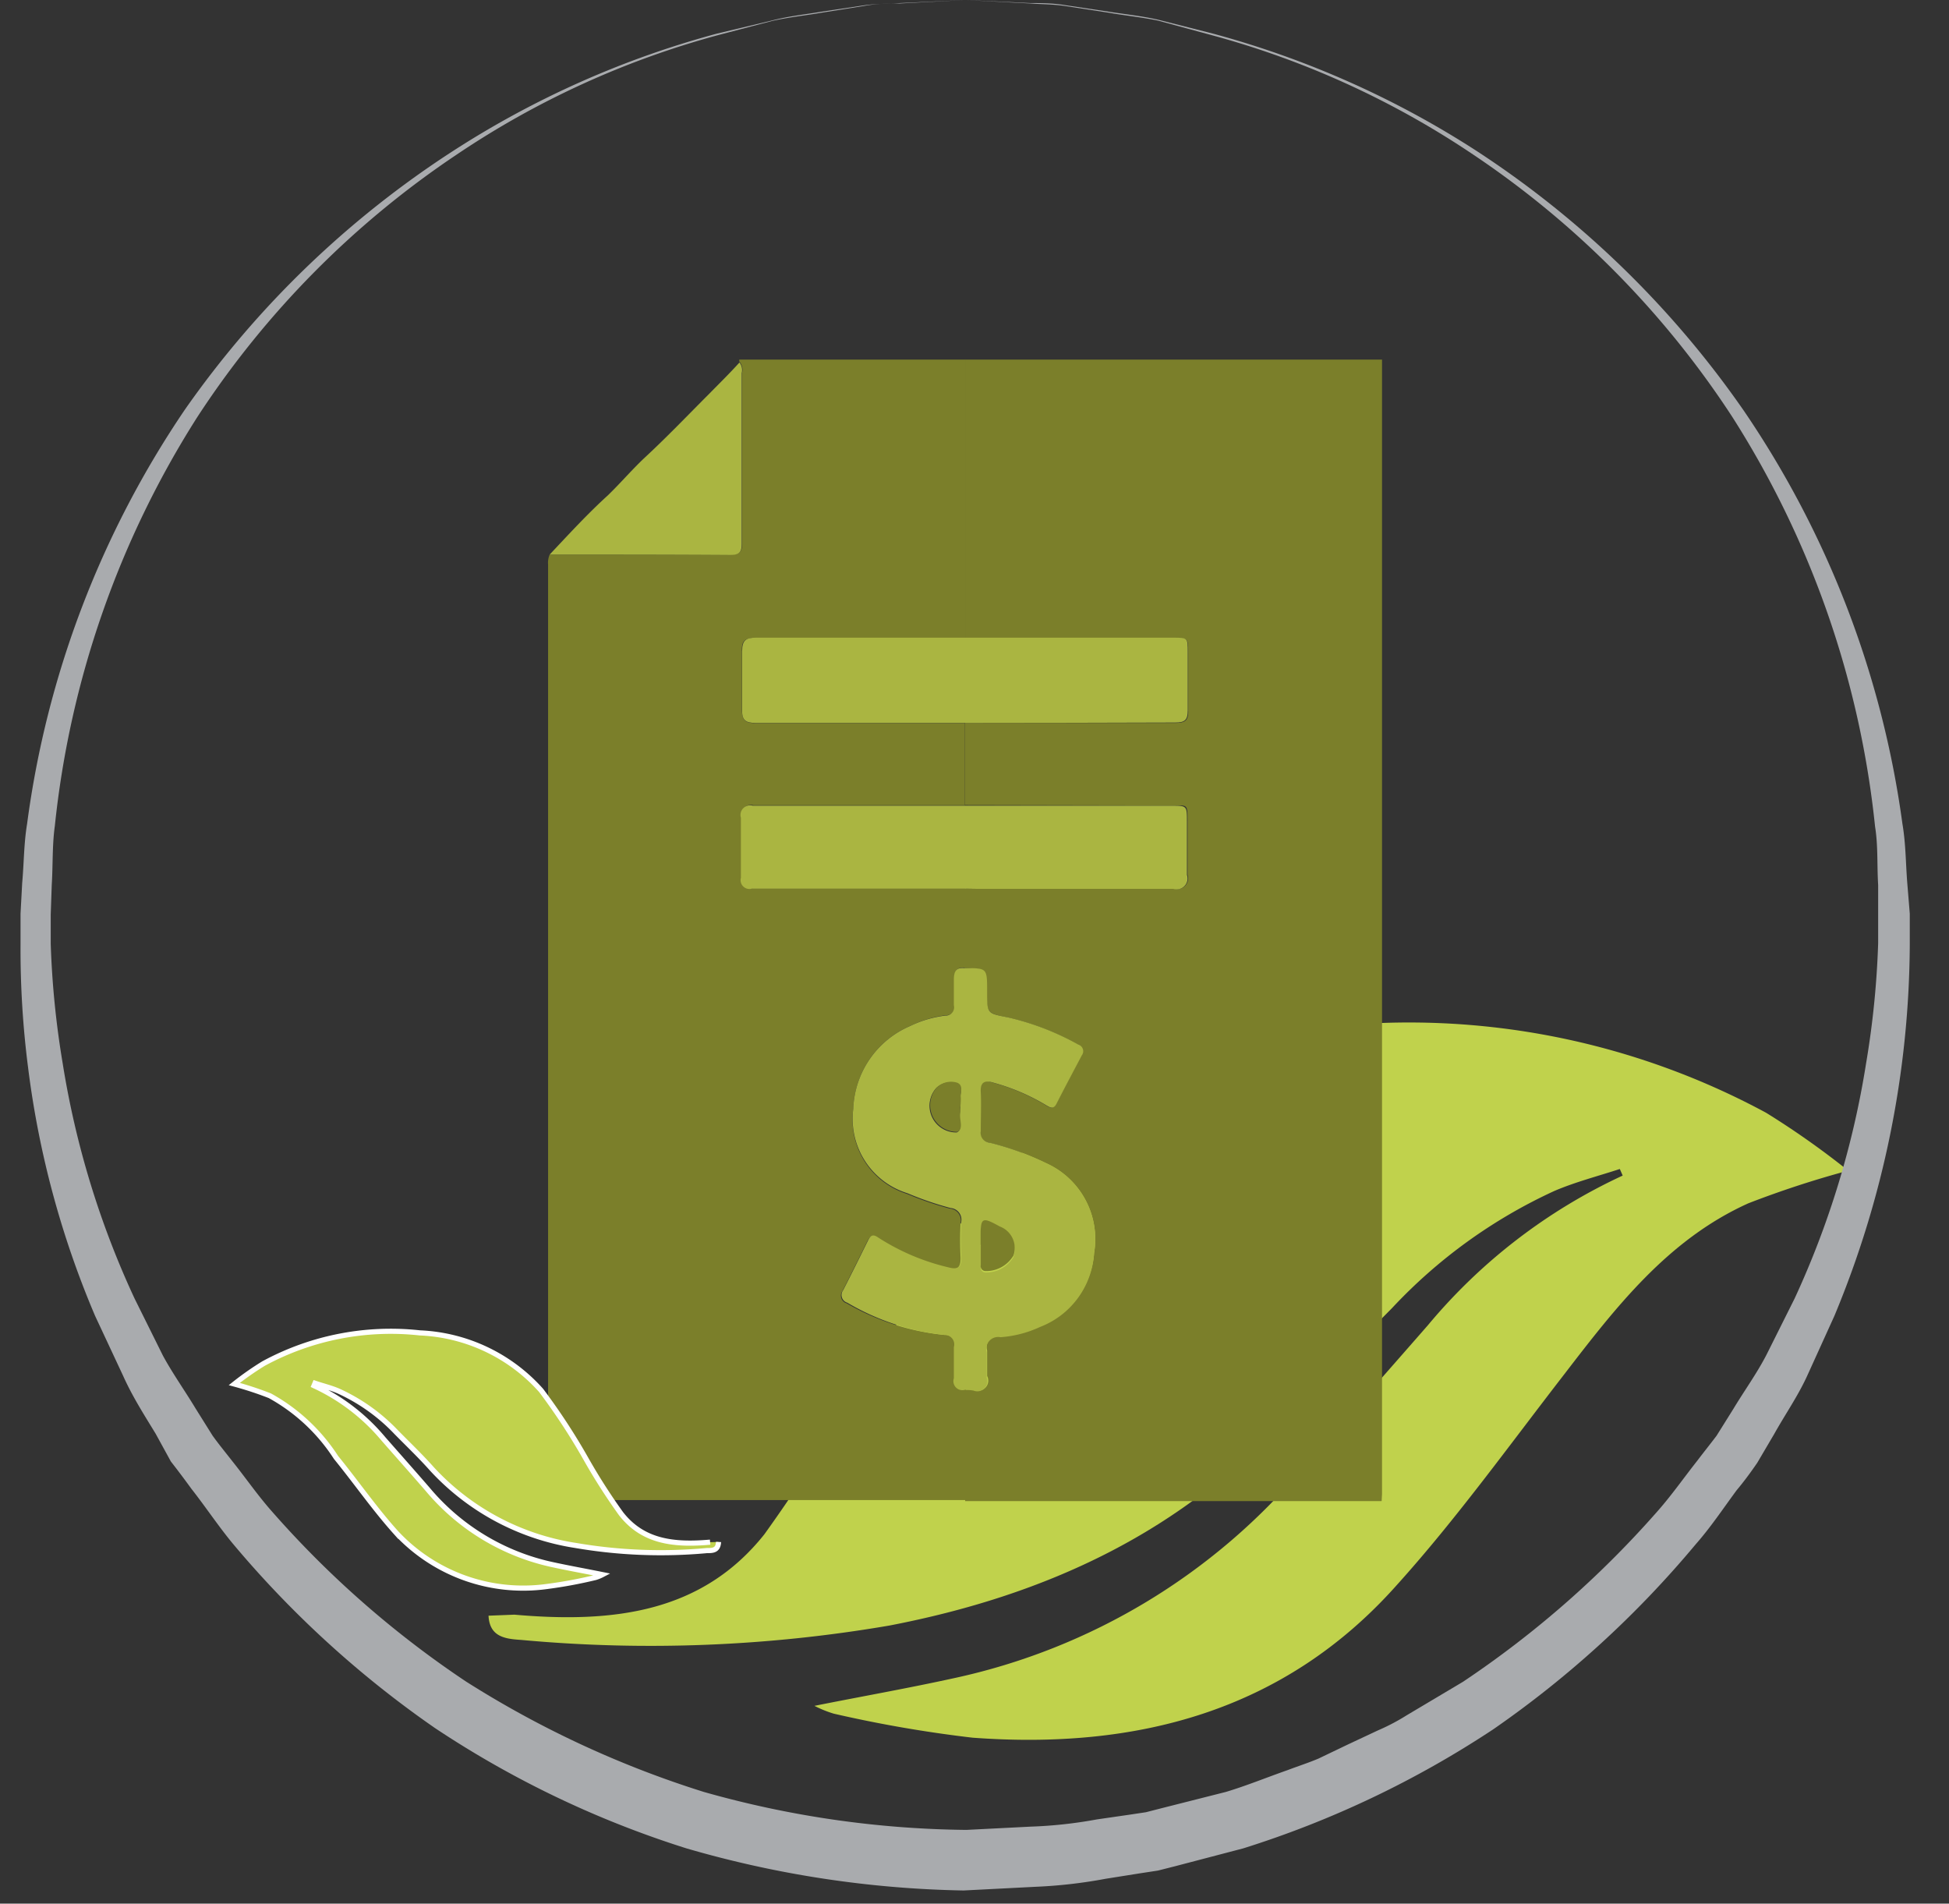 <svg id="Capa_1" data-name="Capa 1" xmlns="http://www.w3.org/2000/svg" viewBox="0 0 94.91 92.69"><rect x="0" y="0" width="94.91" height="92.69" fill="#333333" stroke="none"/><defs><style>.cls-1,.cls-5{fill:#c0d24c;}.cls-2{fill:#a9abae;}.cls-3{fill:#7b7f2a;}.cls-4{fill:#aab541;}.cls-5{stroke:#fff;stroke-miterlimit:10;stroke-width:0.25px;}</style></defs><title>iconos terminados</title><path class="cls-1" d="M25.05,78.62c4.88,0.43,9.15-.12,12.17-3.91a81.93,81.93,0,0,0,4.7-7.34c2-3.19,3.77-6.63,6.19-9.5,4.25-5,10.07-7.25,16.55-7.87A36.61,36.61,0,0,1,86,54.18,40.6,40.6,0,0,1,90,57a47.7,47.7,0,0,0-4.86,1.59c-3.93,1.77-6.47,5.08-9,8.37C73.47,70.41,70.89,74,68,77.2c-5.49,6.16-12.7,8-20.64,7.41a62.41,62.41,0,0,1-6.76-1.17,5.65,5.65,0,0,1-.94-0.38c2.36-.47,4.57-0.86,6.76-1.34A30.67,30.67,0,0,0,63.54,71.38c2-2.31,4-4.57,6-6.86a27.22,27.22,0,0,1,9.48-7.28l-0.14-.32c-1.07.35-2.16,0.63-3.19,1.07a25.2,25.2,0,0,0-7.9,5.7c-1.64,1.67-3.34,3.28-4.89,5-5.24,5.92-12,9-19.59,10.46a68.82,68.82,0,0,1-17.93.7c-0.77-.05-1.54-0.14-1.59-1.18"/><path class="cls-2" d="M47,0l3.19,0.15c0.52,0,1.1,0,1.74.11L54,0.57c0.75,0.12,1.56.2,2.4,0.39l2.68,0.68A45.4,45.4,0,0,1,71.86,7.32,47.16,47.16,0,0,1,84.92,20,46.87,46.87,0,0,1,92.64,40.1c0.17,1,.16,1.94.24,2.92L93,44.49l0,0.74c0,0.32,0,.51,0,0.77a47.51,47.51,0,0,1-3.67,18.07L88,67c-0.46,1-1.07,1.87-1.6,2.82l-0.83,1.41c-0.31.45-.63,0.89-1,1.33-0.65.88-1.26,1.8-2,2.64a49.57,49.57,0,0,1-9.85,9A48.2,48.2,0,0,1,60.54,90l-3.32.87-0.83.21-0.85.13-1.7.27a23.86,23.86,0,0,1-3.41.39l-3.51.18A51.42,51.42,0,0,1,33.43,90a48.25,48.25,0,0,1-12.25-5.86,49.84,49.84,0,0,1-9.86-9c-0.7-.85-1.31-1.77-2-2.65-0.32-.44-0.65-0.88-1-1.33L7.58,69.81C7,68.86,6.45,68,6,67L4.63,64.07A45.11,45.11,0,0,1,1.37,52,45.09,45.09,0,0,1,1,46c0-.27,0-0.46,0-0.78l0-.73L1.08,43c0.09-1,.08-1.92.24-2.89A46.83,46.83,0,0,1,9,19.95,47.19,47.19,0,0,1,22.11,7.32,45.42,45.42,0,0,1,34.9,1.64L37.58,1C38.43,0.78,39.24.7,40,.57l2.07-.31c0.63-.09,1.22-0.07,1.74-0.11Zm0,0-3.19.17c-0.52,0-1.1,0-1.74.12L40,0.62c-0.74.13-1.55,0.21-2.4,0.4l-2.67.7A42.72,42.72,0,0,0,22.25,7.52,44.8,44.8,0,0,0,9.6,20.32,45.9,45.9,0,0,0,2.67,40.22c-0.13.92-.09,1.91-0.15,2.87L2.47,44.54l0,0.73,0,0.68a43.45,43.45,0,0,0,.58,5.81A43.21,43.21,0,0,0,6.55,63.22L7.93,66C8.4,66.87,9,67.71,9.53,68.59l0.82,1.31c0.3,0.42.63,0.82,0.95,1.23,0.65,0.81,1.24,1.67,1.93,2.45a48,48,0,0,0,9.47,8.3,48.9,48.9,0,0,0,11.57,5.37A48.51,48.51,0,0,0,47.06,89.1l3.15-.16a21.63,21.63,0,0,0,3.2-.35L55,88.36l0.8-.12,0.78-.2,3.12-.79c1-.3,2-0.71,3-1.06,0.5-.19,1-0.35,1.5-0.56l1.44-.69,1.45-.68a10.15,10.15,0,0,0,1.41-.74l2.74-1.63a48.32,48.32,0,0,0,9.47-8.3c0.69-.78,1.29-1.64,1.93-2.45,0.31-.41.64-0.82,0.95-1.23l0.82-1.31c0.53-.88,1.14-1.72,1.61-2.63l1.37-2.74a43.29,43.29,0,0,0,3.48-11.44,43.35,43.35,0,0,0,.59-5.86c0-.23,0-0.53,0-0.69l0-.72,0-1.43c-0.06-1,0-1.91-.15-2.84a45.88,45.88,0,0,0-6.94-19.93A44.83,44.83,0,0,0,71.73,7.52,42.75,42.75,0,0,0,59,1.71L56.38,1C55.54,0.83,54.73.75,54,.62L51.92,0.3C51.28,0.2,50.7.21,50.18,0.17Z"/><path class="cls-3" d="M67.28,73.09H47V67.67a2.78,2.78,0,0,1,.43,0A0.49,0.49,0,0,0,48.07,67c0-.41,0-0.83,0-1.24a0.58,0.58,0,0,1,.67-0.73,5.48,5.48,0,0,0,1.93-.5A4.11,4.11,0,0,0,53.28,61a4.05,4.05,0,0,0-2.34-4.36,14,14,0,0,0-2.76-1,0.48,0.48,0,0,1-.44-0.56c0-.63,0-1.27,0-1.9s0.22-.59.63-0.46a10.18,10.18,0,0,1,2.53,1.08c0.19,0.12.37,0.24,0.53-.06,0.4-.79.82-1.57,1.23-2.35a0.34,0.34,0,0,0-.17-0.53,13,13,0,0,0-3.37-1.31c-1.06-.22-1.06-0.2-1.07-1.28s0-1.11-1.07-1.13V43.27l0.7,0c3.16,0,6.33,0,9.49,0a0.53,0.53,0,0,0,.66-0.68c0-.87,0-1.73,0-2.6s0-.77-0.76-0.77L47,39.2v-4c3.41,0,6.83,0,10.24,0,0.46,0,.64-0.11.62-0.6,0-.94,0-1.88,0-2.82,0-.71,0-0.71-0.71-0.71H47V17.51h20.3c0,0.11,0,.22,0,0.33q0,27.46,0,54.92C67.29,72.87,67.29,73,67.28,73.09Z"/><path class="cls-3" d="M47,17.51q0,6.77,0,13.55l-0.7,0c-3.16,0-6.33,0-9.49,0-0.51,0-.71.11-0.68,0.66,0,0.94,0,1.88,0,2.82,0,0.53.15,0.67,0.67,0.67,3.4,0,6.8,0,10.19,0q0,2,0,4l-0.7,0c-3.2,0-6.39,0-9.59,0a0.47,0.47,0,0,0-.58.59c0,1,0,1.95,0,2.92a0.43,0.43,0,0,0,.53.53c2,0,4,0,6,0l4.39,0v3.87c-0.43-.05-0.58.13-0.55,0.56s0,0.83,0,1.25a0.4,0.4,0,0,1-.4.5,5.39,5.39,0,0,0-1.71.5A4.57,4.57,0,0,0,41.55,54a3.79,3.79,0,0,0,2.61,4.13,15.77,15.77,0,0,0,2.1.72,0.57,0.57,0,0,1,.52.67,15.24,15.24,0,0,0,0,1.73c0,0.49-.17.61-0.62,0.49a10.88,10.88,0,0,1-3.42-1.45c-0.27-.18-0.38-0.09-0.5.14-0.4.81-.8,1.62-1.21,2.42a0.39,0.39,0,0,0,.2.61A11.78,11.78,0,0,0,46,65a0.46,0.46,0,0,1,.49.55c0,0.51,0,1,0,1.52a0.44,0.44,0,0,0,.55.56v5.41H26.69q0-22.77,0-45.55A1,1,0,0,1,26.77,27c2.94,0,5.89,0,8.83,0,0.45,0,.54-0.16.54-0.57,0-2.76,0-5.52,0-8.29A0.6,0.6,0,0,0,36,17.6V17.51H47Z"/><path class="cls-4" d="M47,67.67a0.44,0.44,0,0,1-.55-0.56c0-.5,0-1,0-1.52A0.46,0.46,0,0,0,46,65a11.78,11.78,0,0,1-4.74-1.57,0.39,0.39,0,0,1-.2-0.61c0.41-.8.81-1.61,1.21-2.42,0.12-.24.23-0.33,0.5-0.14a10.88,10.88,0,0,0,3.42,1.45c0.45,0.12.64,0,.62-0.49a15.24,15.24,0,0,1,0-1.73,0.57,0.57,0,0,0-.52-0.67,15.77,15.77,0,0,1-2.1-.72A3.79,3.79,0,0,1,41.55,54a4.57,4.57,0,0,1,2.79-4.05,5.39,5.39,0,0,1,1.71-.5,0.4,0.4,0,0,0,.4-0.5c0-.42,0-0.83,0-1.25s0.12-.61.55-0.56c1.07,0,1.07,0,1.07,1.13s0,1.06,1.07,1.28a13,13,0,0,1,3.37,1.31,0.34,0.34,0,0,1,.17.53c-0.41.78-.83,1.56-1.23,2.35-0.15.3-.33,0.18-0.53,0.06a10.18,10.18,0,0,0-2.53-1.08c-0.41-.13-0.66-0.06-0.63.46s0,1.26,0,1.9a0.48,0.48,0,0,0,.44.56,14,14,0,0,1,2.76,1A4.05,4.05,0,0,1,53.28,61a4.11,4.11,0,0,1-2.63,3.61,5.48,5.48,0,0,1-1.93.5,0.58,0.58,0,0,0-.67.73c0,0.41,0,.83,0,1.24a0.49,0.49,0,0,1-.64.63A2.78,2.78,0,0,0,47,67.67Zm0.76-7h0c0,0.32,0,.65,0,1a0.24,0.24,0,0,0,.24.29,1.55,1.55,0,0,0,1.35-.75,1.12,1.12,0,0,0-.66-1.42c-0.86-.48-0.94-0.43-0.94.53Q47.75,60.44,47.75,60.63Zm-1-6.7a3.55,3.55,0,0,0,0-.49c0-.25.15-0.6-0.17-0.73a1,1,0,0,0-1,.23,1.3,1.3,0,0,0,1,2.16c0.32-.14.09-0.59,0.14-0.9A1.64,1.64,0,0,0,46.76,53.94Z"/><path class="cls-4" d="M47,35.2c-3.4,0-6.8,0-10.19,0-0.52,0-.69-0.14-0.67-0.67,0-.94,0-1.88,0-2.82,0-.54.18-0.66,0.68-0.66,3.16,0,6.33,0,9.49,0l0.7,0H57.13c0.71,0,.71,0,0.71.71,0,0.94,0,1.88,0,2.82,0,0.5-.16.6-0.62,0.6C53.81,35.19,50.4,35.2,47,35.2Z"/><path class="cls-4" d="M47,43.27l-4.39,0c-2,0-4,0-6,0a0.43,0.43,0,0,1-.53-0.53c0-1,0-2,0-2.92a0.47,0.47,0,0,1,.58-0.59c3.2,0,6.39,0,9.59,0l0.7,0,10.09,0c0.76,0,.76,0,0.76.77s0,1.74,0,2.6a0.53,0.53,0,0,1-.66.68c-3.16,0-6.33,0-9.49,0Z"/><path class="cls-4" d="M26.77,27c0.94-1,1.86-2,2.83-2.88,0.62-.6,1.18-1.26,1.81-1.85,1.08-1,2.1-2.07,3.14-3.11,0.49-.5,1-1,1.46-1.51a0.6,0.6,0,0,1,.11.51c0,2.76,0,5.52,0,8.29,0,0.41-.09.57-0.54,0.57C32.66,27,29.71,27,26.77,27Z"/><path class="cls-3" d="M47.75,60.63q0-.19,0-0.38c0-1,.08-1,0.94-0.53a1.12,1.12,0,0,1,.66,1.42,1.55,1.55,0,0,1-1.35.75,0.24,0.24,0,0,1-.24-0.29c0-.32,0-0.65,0-1h0Z"/><path class="cls-3" d="M46.76,53.94a1.64,1.64,0,0,1,0,.27c-0.05.31,0.18,0.75-.14,0.9a1.3,1.3,0,0,1-1-2.16,1,1,0,0,1,1-.23c0.32,0.14.13,0.48,0.17,0.73A3.55,3.55,0,0,1,46.76,53.94Z"/><path class="cls-5" d="M34.58,75.09c-1.74.15-3.26,0-4.34-1.39a29.19,29.19,0,0,1-1.68-2.62,30.71,30.71,0,0,0-2.21-3.38,8.39,8.39,0,0,0-5.9-2.8,13,13,0,0,0-7.61,1.49,14.46,14.46,0,0,0-1.43,1,17,17,0,0,1,1.73.57,9,9,0,0,1,3.22,3c1,1.23,1.87,2.49,2.91,3.65a8.45,8.45,0,0,0,7.35,2.64A22.23,22.23,0,0,0,29,76.81a2,2,0,0,0,.34-0.14c-0.84-.17-1.63-0.31-2.41-0.48a10.93,10.93,0,0,1-6.11-3.68c-0.71-.82-1.43-1.63-2.15-2.45a9.7,9.7,0,0,0-3.38-2.59l0.05-.12c0.38,0.13.77,0.22,1.14,0.38a9,9,0,0,1,2.81,2c0.58,0.59,1.19,1.17,1.74,1.79a12,12,0,0,0,7,3.73,24.52,24.52,0,0,0,6.39.25c0.28,0,.55,0,0.57-0.42"/></svg>